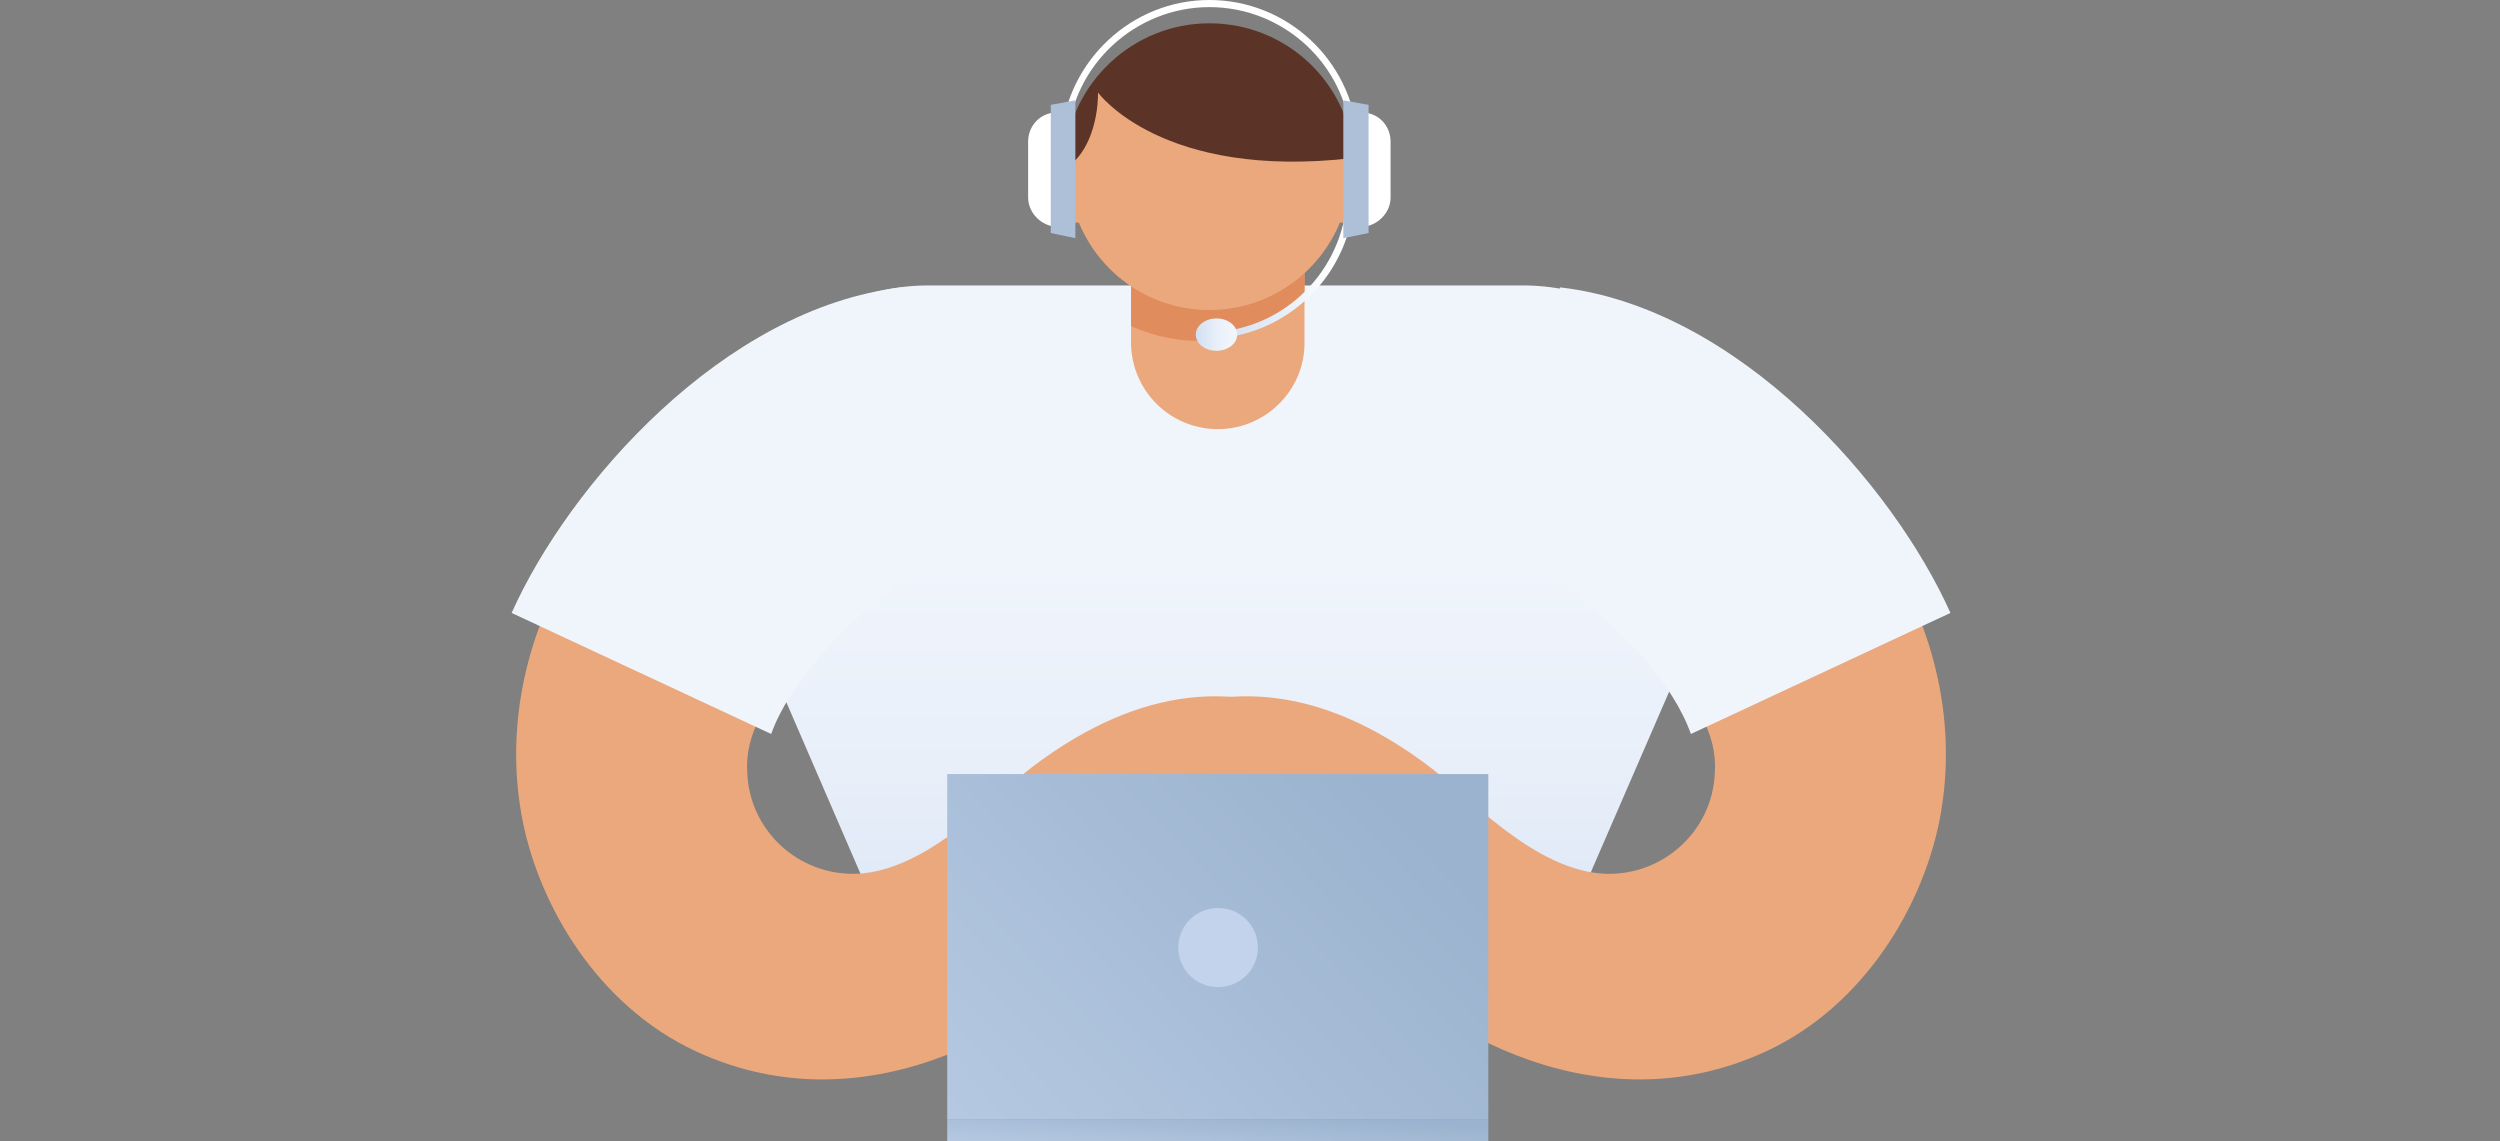 <svg width="241" height="110" fill="none" xmlns="http://www.w3.org/2000/svg"><rect width="100%" height="100%" fill="#808080" stroke="none"/><path d="M146.281 100.392H89.94L70.598 55.656c-5.491-13.415 4.367-28.14 18.905-28.14h57.277c14.538 0 24.396 14.725 18.906 28.14l-19.405 44.736Z" fill="url(#a)"/><path d="M117.393 41.367a8.362 8.362 0 0 1-8.361-8.36V20.902h16.722V33.07c0 4.555-3.744 8.298-8.361 8.298Z" fill="#EBA87C"/><path d="M109.032 31.447v-9.11l16.722-.499v6.427s-6.302 7.674-16.722 3.182Z" fill="#E08C5C"/><path d="M129.497 21.463a3.12 3.12 0 1 0 0-6.24 3.12 3.12 0 0 0 0 6.24ZM103.916 21.463a3.12 3.12 0 1 0 0-6.24 3.12 3.12 0 0 0 0 6.24Z" fill="#EBA87C"/><path d="M116.582 29.887c7.512 0 13.602-6.09 13.602-13.602 0-7.512-6.09-13.602-13.602-13.602-7.512 0-13.602 6.09-13.602 13.602 0 7.512 6.09 13.602 13.602 13.602Z" fill="#EBA87C"/><path d="M116.582 2.247c-7.362 0-13.415 5.74-13.976 12.978l-.063 1.06c2.122-1.06 3.307-4.243 3.307-7.362 0 0 6.115 8.485 24.646 6.302-.437-7.238-6.489-12.978-13.914-12.978Z" fill="#5B3427"/><path d="M130.246 13.352C129.747 6.24 123.757.686 116.582.686c-7.113 0-13.165 5.553-13.664 12.666l-.624-.062C102.855 5.865 109.095 0 116.582 0s13.726 5.803 14.288 13.29l-.624.062Z" fill="#fff"/><path d="m162.878 37.249-9.172 18.656s7.55 6.364 10.42 13.352c.811 1.56 1.31 3.307 1.185 5.179-.187 5.615-4.929 9.983-10.544 9.795-6.801-.25-13.353-7.55-16.847-10.232-22.212-16.909-36.375 2.683-36.375 2.683-2.808 4.055-3.307 8.61-3.307 12.229 0 3.556 3.244-.686 9.983-2.37 0 0-.125-2.497 3.057-3.557 4.68-1.56 10.982-2.184 18.469 7.05 6.676 8.174 23.522 19.217 40.556 11.293 9.484-4.43 15.037-14.038 16.659-22.212 3.244-16.41-6.364-34.254-24.084-41.866Z" fill="#EBA87C"/><path d="m163.003 70.755 25.019-11.668c-5.49-12.292-20.402-29.388-37.623-31.384l-6.427 23.585c0 .062 15.536 9.608 19.031 19.467Z" fill="#F0F5FC"/><path d="m98.363 87.476-1.685 7.487c-.062.437.187.873.624.998s.873-.062 1.06-.499l2.621-6.052-2.62-1.934Z" fill="url(#b)"/><path d="m99.236 88.1 1.81 3.432a1.516 1.516 0 0 0 1.934.686l.187-.062c.624-.25.998-.999.873-1.685l-.499-2.496-4.305.125Z" fill="url(#c)"/><path d="m101.42 86.727 2.184 4.617c.312.687 1.123 1.061 1.872.75l.561-.188c.687-.25 1.061-.874.749-1.872l-.686-2.683-4.68-.624Z" fill="url(#d)"/><path d="m109.968 90.47-.998-.56-.811-3.37-3.37.562 1.872 3.494c.25.436.624.748 1.061.873l1.684.437c.375.125.749-.063.936-.375.187-.311.063-.873-.374-1.06Z" fill="url(#e)"/><path d="m74.466 37.249 9.172 18.656s-7.55 6.364-10.42 13.352c-.811 1.56-1.31 3.307-1.185 5.179.187 5.615 4.929 9.983 10.544 9.795 6.801-.25 13.352-7.55 16.846-10.232 22.213-16.909 36.376 2.683 36.376 2.683 2.808 4.055 3.307 8.61 3.307 12.229 0 3.556-3.245-.686-9.983-2.37 0 0 .125-2.497-3.057-3.557-4.68-1.56-10.982-2.184-18.469 7.05-6.676 8.174-23.522 19.217-40.556 11.293-9.484-4.43-15.037-14.038-16.66-22.212-3.243-16.41 6.365-34.254 24.085-41.866Z" fill="#EBA87C"/><path d="m74.341 70.755-25.02-11.668c5.49-12.292 20.403-29.388 37.624-31.384l6.426 23.585c0 .062-15.473 9.608-19.03 19.467Z" fill="#F0F5FC"/><path d="m138.981 87.476 1.685 7.487c.062.437-.188.873-.624.998-.437.125-.874-.062-1.061-.499l-2.621-6.052 2.621-1.934Z" fill="url(#f)"/><path d="m138.108 88.1-1.81 3.432a1.516 1.516 0 0 1-1.934.686l-.187-.062c-.624-.25-.999-.999-.874-1.685l.499-2.496 4.306.125Z" fill="url(#g)"/><path d="m135.924 86.727-2.184 4.617c-.312.687-1.123 1.061-1.872.75l-.561-.188c-.687-.25-1.061-.874-.749-1.872l.686-2.683 4.68-.624Z" fill="url(#h)"/><path d="m127.376 90.47.998-.56.811-3.37 3.37.562-1.872 3.494c-.25.436-.624.748-1.061.873l-1.685.437c-.374.125-.748-.063-.935-.375-.188-.311-.063-.873.374-1.06Z" fill="url(#i)"/><path d="M143.474 74.623H91.312v33.256h52.162V74.623Z" fill="url(#j)"/><path d="M143.474 107.879H91.312V110h52.162v-2.121Z" fill="url(#k)"/><path d="M117.393 95.15a3.806 3.806 0 1 0 0-7.611 3.806 3.806 0 0 0 0 7.612Z" fill="#C2D3EB"/><path d="M130.558 18.344c0 7.487-5.803 13.727-13.29 14.288l-.062-.624c7.113-.499 12.666-6.489 12.666-13.664h.686Z" fill="url(#l)"/><path d="M117.268 33.817c1.103 0 1.997-.698 1.997-1.56 0-.861-.894-1.56-1.997-1.56-1.103 0-1.996.699-1.996 1.56 0 .862.893 1.56 1.996 1.56Z" fill="url(#m)"/><path d="M101.545 21.837c-1.373-.25-2.433-1.435-2.433-2.807v-5.366c0-1.435.998-2.62 2.433-2.808v10.981Z" fill="#fff"/><path d="m103.666 22.961-2.371-.499V10.108l2.371-.437v13.29Z" fill="#AEBFD8"/><path d="M131.619 21.837c1.372-.25 2.433-1.435 2.433-2.807v-5.366c0-1.435-.998-2.62-2.433-2.808v10.981Z" fill="#fff"/><path d="m129.497 22.961 2.434-.499V10.108l-2.434-.437v13.29Z" fill="#AEBFD8"/><defs><linearGradient id="a" x1="118.117" y1="44.836" x2="118.117" y2="97.884" gradientUnits="userSpaceOnUse"><stop offset=".173" stop-color="#F0F5FC"/><stop offset=".547" stop-color="#E8EFF9"/><stop offset="1" stop-color="#D7E3F4"/></linearGradient><linearGradient id="b" x1="97.389" y1="91.208" x2="100.25" y2="93.646" gradientUnits="userSpaceOnUse"><stop stop-color="#EBA87C"/><stop offset=".462" stop-color="#E5996B"/><stop offset="1" stop-color="#E08C5C"/></linearGradient><linearGradient id="c" x1="101.504" y1="89.681" x2="104.133" y2="90.505" gradientUnits="userSpaceOnUse"><stop stop-color="#EBA87C"/><stop offset=".462" stop-color="#E5996B"/><stop offset="1" stop-color="#E08C5C"/></linearGradient><linearGradient id="d" x1="104.377" y1="89.465" x2="107.163" y2="89.451" gradientUnits="userSpaceOnUse"><stop stop-color="#EBA87C"/><stop offset=".462" stop-color="#E5996B"/><stop offset="1" stop-color="#E08C5C"/></linearGradient><linearGradient id="e" x1="107.404" y1="88.652" x2="110.554" y2="91.318" gradientUnits="userSpaceOnUse"><stop stop-color="#EBA87C"/><stop offset=".462" stop-color="#E5996B"/><stop offset="1" stop-color="#E08C5C"/></linearGradient><linearGradient id="f" x1="139.957" y1="91.208" x2="137.096" y2="93.646" gradientUnits="userSpaceOnUse"><stop stop-color="#EBA87C"/><stop offset=".462" stop-color="#E5996B"/><stop offset="1" stop-color="#E08C5C"/></linearGradient><linearGradient id="g" x1="135.841" y1="89.682" x2="133.212" y2="90.505" gradientUnits="userSpaceOnUse"><stop stop-color="#EBA87C"/><stop offset=".462" stop-color="#E5996B"/><stop offset="1" stop-color="#E08C5C"/></linearGradient><linearGradient id="h" x1="132.969" y1="89.465" x2="130.183" y2="89.451" gradientUnits="userSpaceOnUse"><stop stop-color="#EBA87C"/><stop offset=".462" stop-color="#E5996B"/><stop offset="1" stop-color="#E08C5C"/></linearGradient><linearGradient id="i" x1="129.942" y1="88.653" x2="126.792" y2="91.318" gradientUnits="userSpaceOnUse"><stop stop-color="#EBA87C"/><stop offset=".462" stop-color="#E5996B"/><stop offset="1" stop-color="#E08C5C"/></linearGradient><linearGradient id="j" x1="124.921" y1="67.566" x2="87.638" y2="103.218" gradientUnits="userSpaceOnUse"><stop stop-color="#9BB3CE"/><stop offset="1" stop-color="#B5C8E1"/></linearGradient><linearGradient id="k" x1="124.921" y1="107.429" x2="124.604" y2="112.169" gradientUnits="userSpaceOnUse"><stop stop-color="#9BB3CE"/><stop offset="1" stop-color="#B5C8E1"/></linearGradient><linearGradient id="l" x1="130.576" y1="25.513" x2="117.256" y2="25.513" gradientUnits="userSpaceOnUse"><stop offset=".173" stop-color="#fff"/><stop offset=".493" stop-color="#E8EFF9"/><stop offset=".999" stop-color="#D1DFF2"/><stop offset="1" stop-color="#D1DFF2"/></linearGradient><linearGradient id="m" x1="119.267" y1="32.26" x2="115.245" y2="32.26" gradientUnits="userSpaceOnUse"><stop offset=".173" stop-color="#F0F5FC"/><stop offset=".493" stop-color="#E8EFF9"/><stop offset=".999" stop-color="#D1DFF2"/><stop offset="1" stop-color="#D1DFF2"/></linearGradient></defs></svg>